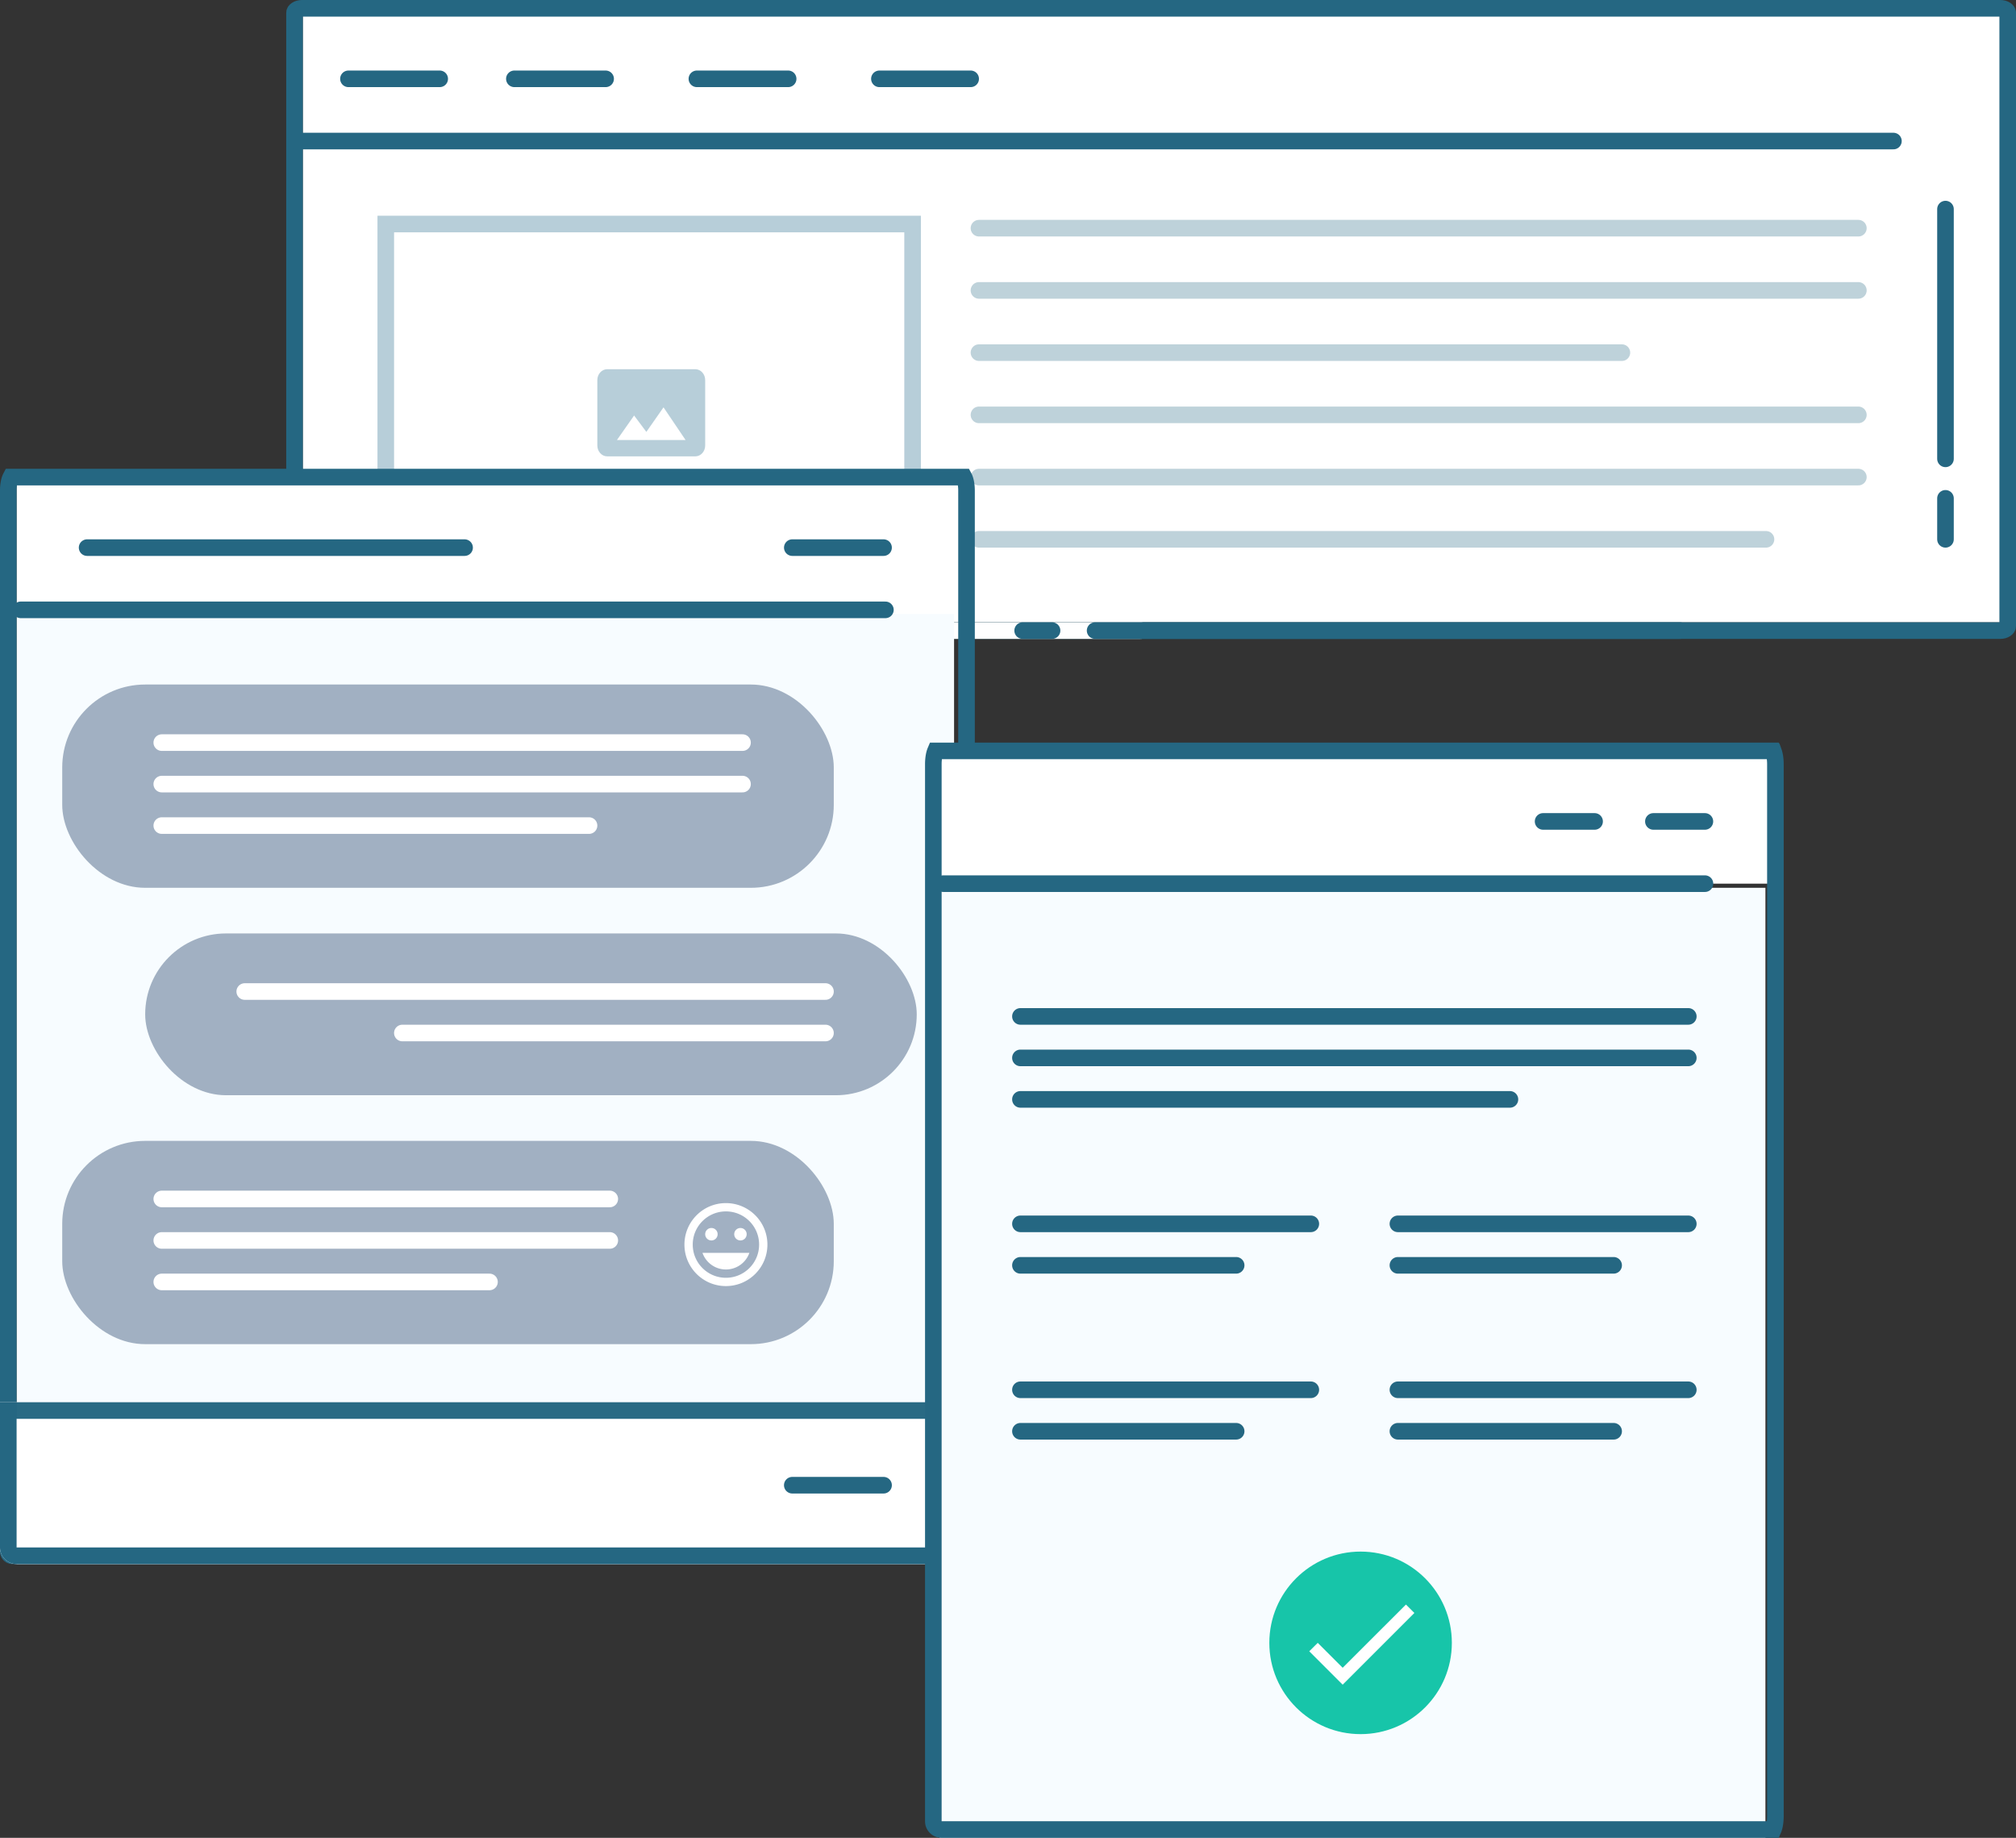 <svg width="486" height="443" viewBox="0 0 486 443" xmlns="http://www.w3.org/2000/svg" xmlns:xlink="http://www.w3.org/1999/xlink"><rect x="0" y="0" width="486" height="443" fill="#333333" stroke="none"/><title>cke5_f_01</title><defs><path d="M0 225h235v35.01c0 2.203-1.79 3.99-4.005 3.99H4.005A4 4 0 0 1 0 260.01V225z" id="a"/></defs><g fill="none" fill-rule="evenodd"><path fill="#FFF" d="M73 3h410v147H73z"/><path d="M72.004 152h410.213c1.068 0 1.783-.575 1.783-1.042V3.042c0-.47-.716-1.042-1.797-1.042H72.797C71.72 2 71 2.577 71 3.042v147.96c0 .545.453.998 1.004.998z" stroke="#256782" stroke-width="4"/><path d="M71.55 34h384.9" stroke="#256782" stroke-width="4" stroke-linecap="round"/><g stroke="#256782" stroke-width="4" stroke-linecap="round"><path d="M84 19h22M124 19h22M168 19h22M212 19h22"/></g><g stroke="#256782" stroke-width="4" stroke-linecap="round"><path d="M469 50.4v60.202M469 120.12V130"/></g><path d="M84.997 152H275" stroke="#FFF" stroke-width="4" stroke-linecap="round"/><path d="M246.53 152h7.09M264 152h141" stroke="#256782" stroke-width="4" stroke-linecap="round"/><g><path d="M93 144h127V54H93v90z" stroke="#B7CED9" stroke-width="4"/><path d="M170 107.375v-15.75c0-1.444-1.064-2.625-2.364-2.625h-21.272c-1.3 0-2.364 1.181-2.364 2.625v15.75c0 1.444 1.064 2.625 2.364 2.625h21.272c1.3 0 2.364-1.181 2.364-2.625zm-17.136-7.219l2.954 3.95 4.137-5.918 5.318 7.874h-16.546l4.137-5.906z" fill="#B7CED9"/><g stroke="#256782" stroke-width="4" stroke-linecap="round" opacity=".3"><path d="M236 55h212M236 70h212M236 85h154.992"/></g><g stroke="#256782" stroke-width="4" stroke-linecap="round" opacity=".3"><path d="M236 100h212M236 115h212M236 130h189.731"/></g></g><g><path fill="#F7FCFF" d="M4 148h226v229H4z"/><path fill="#FFF" d="M4 115h227v32H4z"/><path d="M232.392 375c.04-.077.086-.172.132-.284.293-.716.476-1.775.476-2.93V118.214c0-1.16-.184-2.218-.477-2.931a2.976 2.976 0 0 0-.132-.283H2.61a2.997 2.997 0 0 0-.134.287c-.293.715-.477 1.773-.477 2.927v255.79c0 .546.452.996 1.008.996h229.384z" stroke="#256782" stroke-width="4"/><path d="M4.997 147h208.45" stroke="#256782" stroke-width="4" stroke-linecap="round"/><g stroke="#256782" stroke-width="4" stroke-linecap="round"><path d="M21 132h91M191 132h22"/></g><g transform="translate(15 165)"><rect fill="#A1B0C2" width="186" height="49" rx="20"/><path d="M24 14h140M24 24h140M24 34h103" stroke="#FFF" stroke-width="4" stroke-linecap="round"/></g><g transform="translate(15 275)"><rect fill="#A1B0C2" width="186" height="49" rx="20"/><path d="M24 14h108M24 24h108M24 34h79" stroke="#FFF" stroke-width="4" stroke-linecap="round"/></g><g fill="#FFF"><path d="M178.5 299c.83 0 1.5-.67 1.5-1.5s-.67-1.5-1.5-1.5-1.5.67-1.5 1.5.67 1.5 1.5 1.5zm-7 0c.83 0 1.5-.67 1.5-1.5s-.67-1.5-1.5-1.5-1.5.67-1.5 1.5.67 1.5 1.5 1.5zm3.5 7a5.99 5.99 0 0 0 5.65-4h-11.3c.82 2.33 3.04 4 5.65 4zm-.01-16c-5.52 0-9.99 4.48-9.99 10s4.47 10 9.99 10c5.53 0 10.01-4.48 10.01-10s-4.48-10-10.01-10zm.01 18c-4.42 0-8-3.58-8-8s3.58-8 8-8 8 3.58 8 8-3.58 8-8 8z"/></g><g transform="translate(35 225)"><rect fill="#A1B0C2" width="186" height="39" rx="19.5"/><path d="M24 14h140M61.995 24H164" stroke="#FFF" stroke-width="4" stroke-linecap="round"/></g><g opacity=".98" transform="translate(0 113)"><use fill="#FFF" xlink:href="#a"/><path stroke="#256782" stroke-width="4" d="M2 227v33.01A2 2 0 0 0 4.005 262h226.99c1.11 0 2.005-.891 2.005-1.99V227H2z"/></g></g><g><path fill="#F7FCFF" d="M226.523 214h199.072v229H226.523z"/><path fill="#FFF" d="M226.523 181h199.953v32H226.523z"/><path d="M427.487 441c.026-.06.054-.13.081-.205.266-.74.432-1.826.432-3.01v-253.57c0-1.189-.166-2.275-.433-3.011a3.665 3.665 0 0 0-.08-.204H225.515c-.026.061-.054.13-.082.207-.267.739-.433 1.825-.433 3.007V439c0 1.104.897 2 2.005 2h200.482z" stroke="#256782" stroke-width="4"/><path d="M227.402 215h183.613a2 2 0 0 0 0-4H227.402a2 2 0 1 0 0 4zM398.59 200H411a2 2 0 0 0 0-4h-12.41a2 2 0 0 0 0 4zM372 200h12.41a2 2 0 0 0 0-4H372a2 2 0 0 0 0 4zM191 360h22a2 2 0 0 0 0-4h-22a2 2 0 0 0 0 4z" fill="#256782" fill-rule="nonzero"/><g fill-rule="nonzero" fill="#256782"><path d="M246 247a2 2 0 1 1 0-4h161a2 2 0 0 1 0 4H246zm0 10a2 2 0 1 1 0-4h161a2 2 0 0 1 0 4H246zm0 10a2 2 0 1 1 0-4h118a2 2 0 0 1 0 4H246zm0 30a2 2 0 1 1 0-4h70a2 2 0 1 1 0 4h-70zm0 10a2 2 0 1 1 0-4h52a2 2 0 1 1 0 4h-52zm91-10a2 2 0 1 1 0-4h70a2 2 0 0 1 0 4h-70zm0 10a2 2 0 1 1 0-4h52a2 2 0 0 1 0 4h-52zm-91 30a2 2 0 1 1 0-4h70a2 2 0 1 1 0 4h-70zm0 10a2 2 0 0 1 0-4h52a2 2 0 0 1 0 4h-52zm91-10a2 2 0 1 1 0-4h70a2 2 0 0 1 0 4h-70zm0 10a2 2 0 0 1 0-4h52a2 2 0 0 1 0 4h-52z"/></g><g transform="translate(306 374)"><circle fill="#17C5A9" cx="22" cy="22" r="22"/><path fill="#FFF" d="M17.679 28.007L11.672 22l-2.046 2.031 8.053 8.052 17.285-17.285-2.03-2.031z"/></g></g></g></svg>